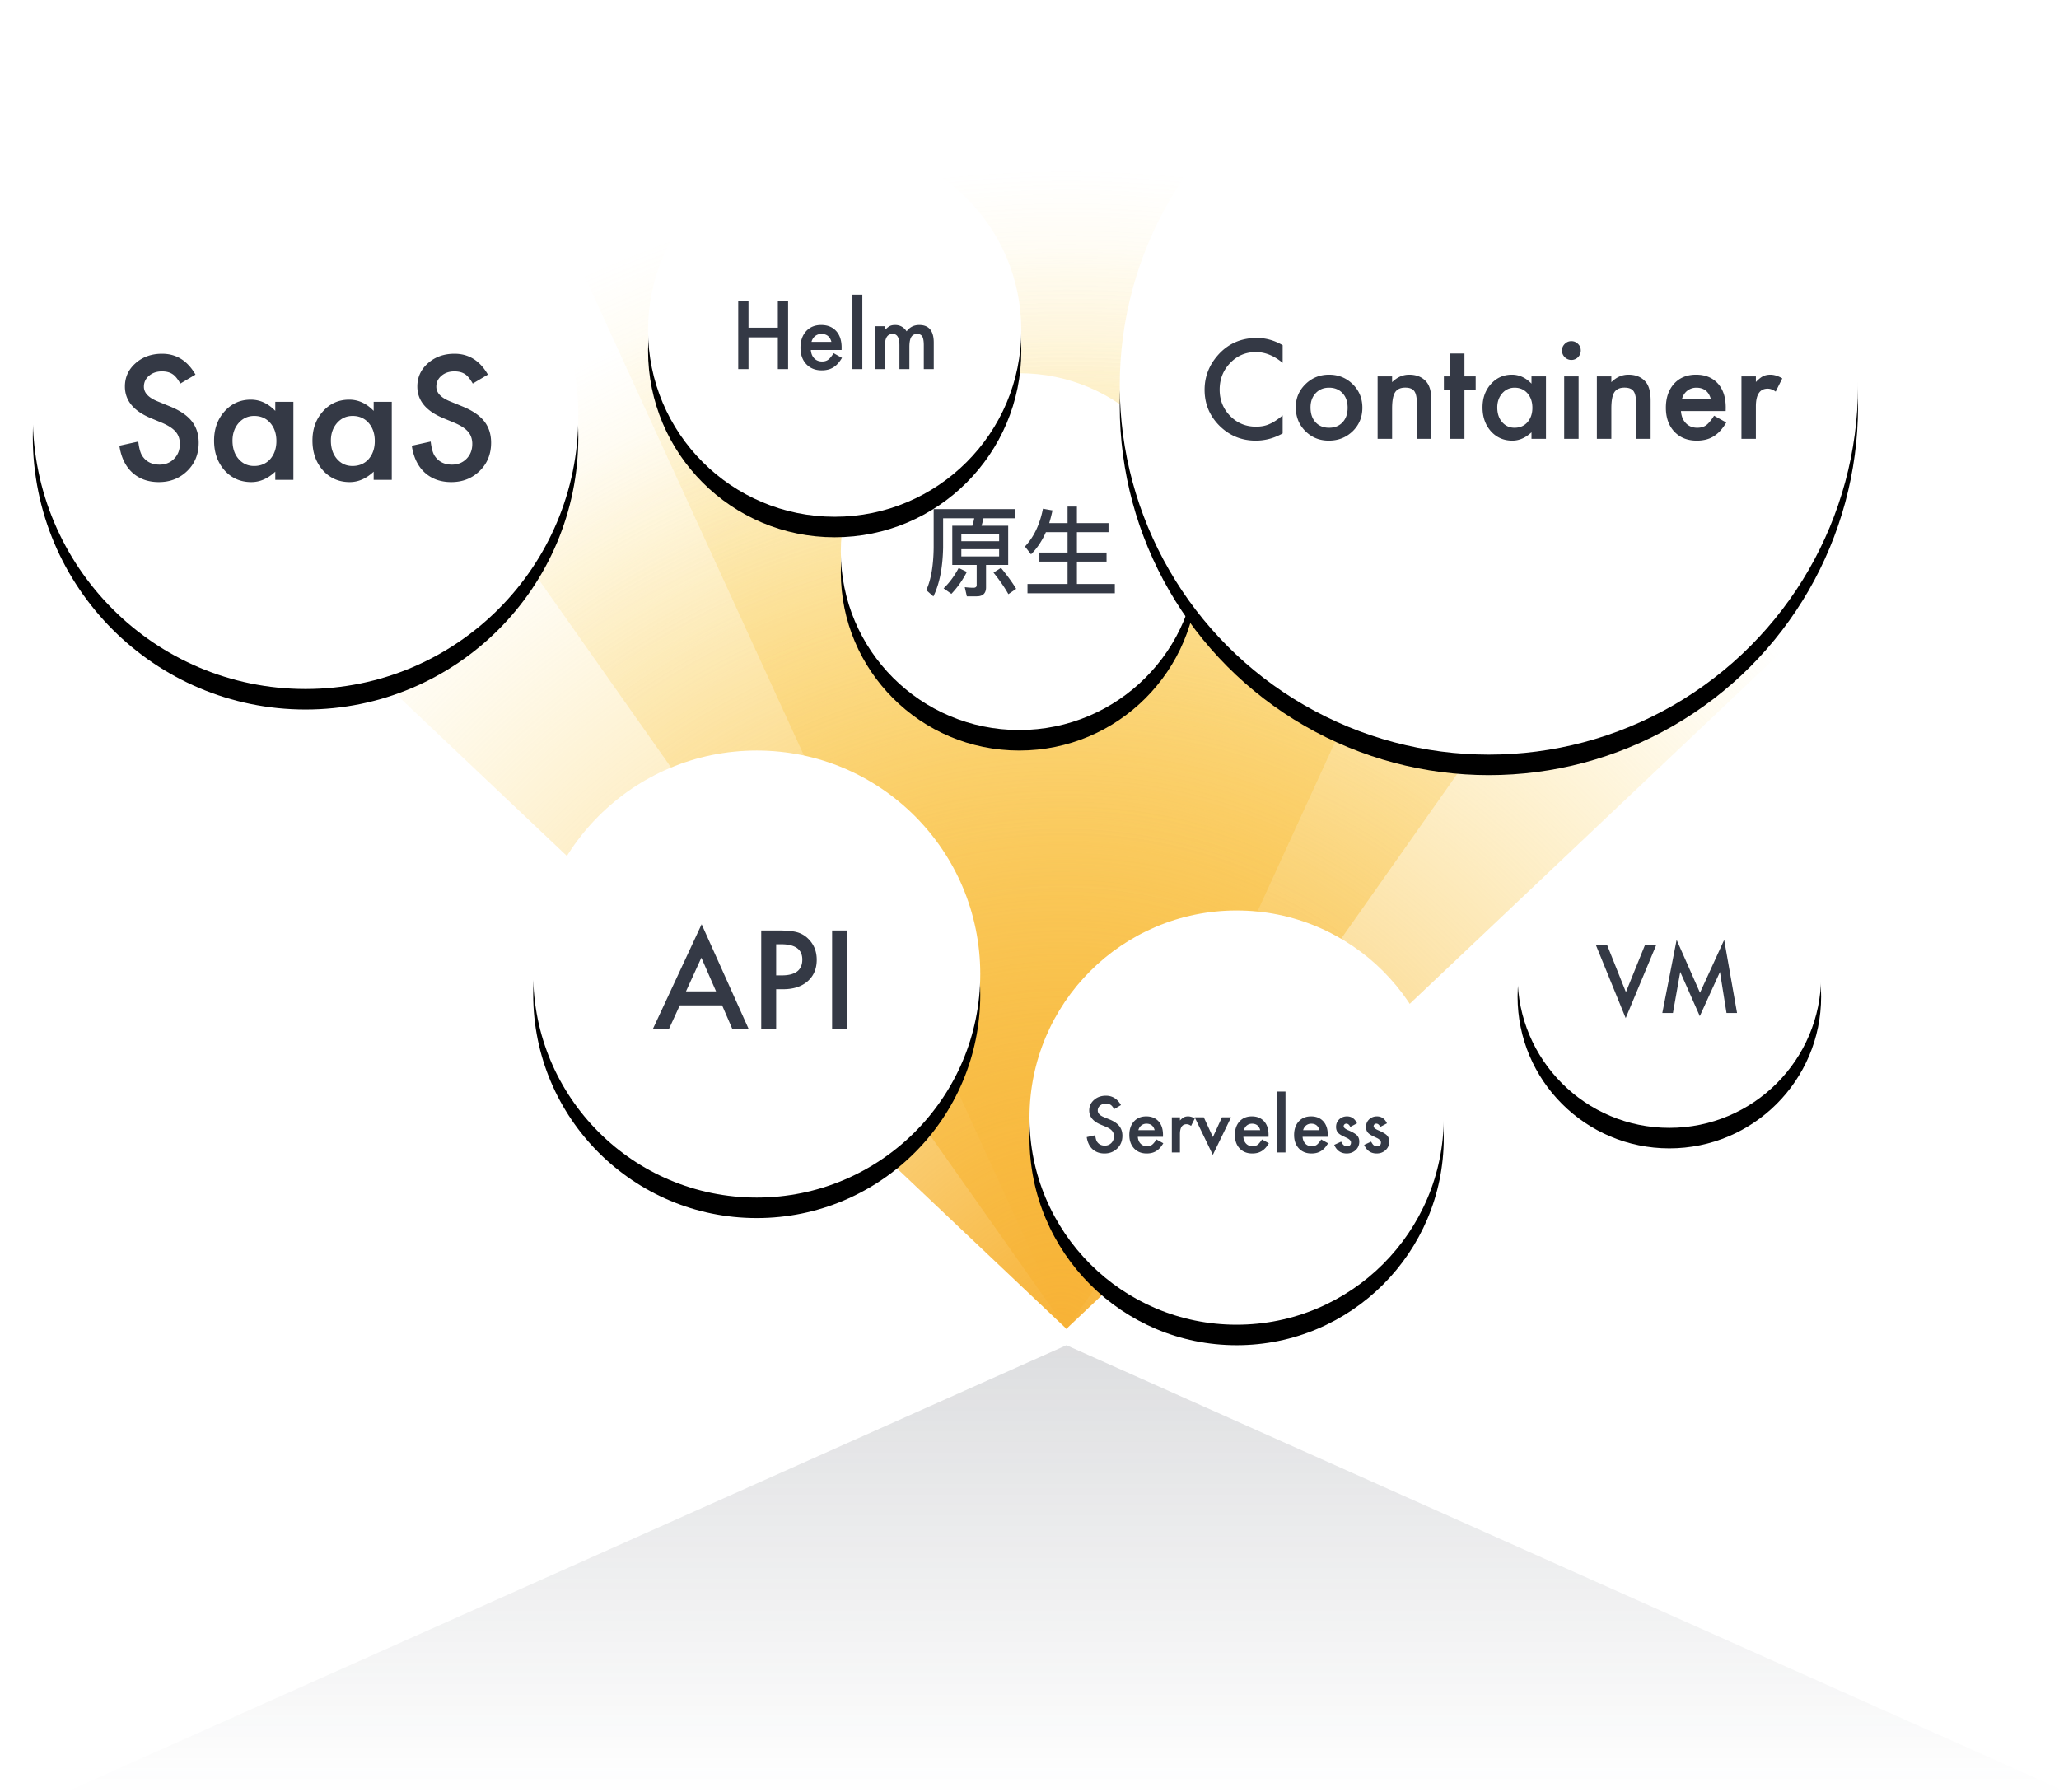 <svg xmlns="http://www.w3.org/2000/svg" xmlns:xlink="http://www.w3.org/1999/xlink" width="502" height="437" viewBox="0 0 502 437">
    <defs>
        <radialGradient id="a" cy="0%" r="93.208%" fx="50%" fy="0%" gradientTransform="matrix(.189 .964 -.684 .266 .406 -.482)">
            <stop offset="0%" stop-color="#F7B236"/>
            <stop offset="100%" stop-color="#FCD966" stop-opacity="0"/>
        </radialGradient>
        <radialGradient id="b" cy="0%" r="109.231%" fx="50%" fy="0%" gradientTransform="matrix(0 .915 -1 0 .5 -.458)">
            <stop offset="0%" stop-color="#F7B236"/>
            <stop offset="100%" stop-color="#FCD966" stop-opacity="0"/>
        </radialGradient>
        <radialGradient id="c" cy="0%" r="84.722%" fx="50%" fy="0%" gradientTransform="scale(.473 1) rotate(87.917 .778 .288)">
            <stop offset="0%" stop-color="#F7B236"/>
            <stop offset="100%" stop-color="#FCD966" stop-opacity="0"/>
        </radialGradient>
        <circle id="e" cx="66.5" cy="66.5" r="66.5"/>
        <filter id="d" width="121.1%" height="121.1%" x="-10.5%" y="-7.5%" filterUnits="objectBoundingBox">
            <feOffset dy="1" in="SourceAlpha" result="shadowOffsetOuter1"/>
            <feGaussianBlur in="shadowOffsetOuter1" result="shadowBlurOuter1" stdDeviation="2"/>
            <feColorMatrix in="shadowBlurOuter1" result="shadowMatrixOuter1" values="0 0 0 0 0.286 0 0 0 0 0.129 0 0 0 0 0.678 0 0 0 0.06 0"/>
            <feOffset dy="4" in="SourceAlpha" result="shadowOffsetOuter2"/>
            <feGaussianBlur in="shadowOffsetOuter2" result="shadowBlurOuter2" stdDeviation="4"/>
            <feColorMatrix in="shadowBlurOuter2" result="shadowMatrixOuter2" values="0 0 0 0 0.137 0 0 0 0 0.137 0 0 0 0 0.141 0 0 0 0.04 0"/>
            <feMerge>
                <feMergeNode in="shadowMatrixOuter1"/>
                <feMergeNode in="shadowMatrixOuter2"/>
            </feMerge>
        </filter>
        <circle id="g" cx="43.5" cy="43.5" r="43.5"/>
        <filter id="f" width="132.2%" height="132.2%" x="-16.1%" y="-11.5%" filterUnits="objectBoundingBox">
            <feOffset dy="1" in="SourceAlpha" result="shadowOffsetOuter1"/>
            <feGaussianBlur in="shadowOffsetOuter1" result="shadowBlurOuter1" stdDeviation="2"/>
            <feColorMatrix in="shadowBlurOuter1" result="shadowMatrixOuter1" values="0 0 0 0 0.286 0 0 0 0 0.129 0 0 0 0 0.678 0 0 0 0.06 0"/>
            <feOffset dy="4" in="SourceAlpha" result="shadowOffsetOuter2"/>
            <feGaussianBlur in="shadowOffsetOuter2" result="shadowBlurOuter2" stdDeviation="4"/>
            <feColorMatrix in="shadowBlurOuter2" result="shadowMatrixOuter2" values="0 0 0 0 0.137 0 0 0 0 0.137 0 0 0 0 0.141 0 0 0 0.04 0"/>
            <feMerge>
                <feMergeNode in="shadowMatrixOuter1"/>
                <feMergeNode in="shadowMatrixOuter2"/>
            </feMerge>
        </filter>
        <circle id="i" cx="54.5" cy="54.5" r="54.5"/>
        <filter id="h" width="125.7%" height="125.7%" x="-12.8%" y="-9.2%" filterUnits="objectBoundingBox">
            <feOffset dy="1" in="SourceAlpha" result="shadowOffsetOuter1"/>
            <feGaussianBlur in="shadowOffsetOuter1" result="shadowBlurOuter1" stdDeviation="2"/>
            <feColorMatrix in="shadowBlurOuter1" result="shadowMatrixOuter1" values="0 0 0 0 0.286 0 0 0 0 0.129 0 0 0 0 0.678 0 0 0 0.06 0"/>
            <feOffset dy="4" in="SourceAlpha" result="shadowOffsetOuter2"/>
            <feGaussianBlur in="shadowOffsetOuter2" result="shadowBlurOuter2" stdDeviation="4"/>
            <feColorMatrix in="shadowBlurOuter2" result="shadowMatrixOuter2" values="0 0 0 0 0.137 0 0 0 0 0.137 0 0 0 0 0.141 0 0 0 0.04 0"/>
            <feMerge>
                <feMergeNode in="shadowMatrixOuter1"/>
                <feMergeNode in="shadowMatrixOuter2"/>
            </feMerge>
        </filter>
        <circle id="k" cx="37" cy="37" r="37"/>
        <filter id="j" width="137.8%" height="137.8%" x="-18.9%" y="-13.5%" filterUnits="objectBoundingBox">
            <feOffset dy="1" in="SourceAlpha" result="shadowOffsetOuter1"/>
            <feGaussianBlur in="shadowOffsetOuter1" result="shadowBlurOuter1" stdDeviation="2"/>
            <feColorMatrix in="shadowBlurOuter1" result="shadowMatrixOuter1" values="0 0 0 0 0.286 0 0 0 0 0.129 0 0 0 0 0.678 0 0 0 0.06 0"/>
            <feOffset dy="4" in="SourceAlpha" result="shadowOffsetOuter2"/>
            <feGaussianBlur in="shadowOffsetOuter2" result="shadowBlurOuter2" stdDeviation="4"/>
            <feColorMatrix in="shadowBlurOuter2" result="shadowMatrixOuter2" values="0 0 0 0 0.137 0 0 0 0 0.137 0 0 0 0 0.141 0 0 0 0.04 0"/>
            <feMerge>
                <feMergeNode in="shadowMatrixOuter1"/>
                <feMergeNode in="shadowMatrixOuter2"/>
            </feMerge>
        </filter>
        <circle id="m" cx="45.5" cy="45.5" r="45.5"/>
        <filter id="l" width="130.8%" height="130.8%" x="-15.4%" y="-11%" filterUnits="objectBoundingBox">
            <feOffset dy="1" in="SourceAlpha" result="shadowOffsetOuter1"/>
            <feGaussianBlur in="shadowOffsetOuter1" result="shadowBlurOuter1" stdDeviation="2"/>
            <feColorMatrix in="shadowBlurOuter1" result="shadowMatrixOuter1" values="0 0 0 0 0.286 0 0 0 0 0.129 0 0 0 0 0.678 0 0 0 0.06 0"/>
            <feOffset dy="4" in="SourceAlpha" result="shadowOffsetOuter2"/>
            <feGaussianBlur in="shadowOffsetOuter2" result="shadowBlurOuter2" stdDeviation="4"/>
            <feColorMatrix in="shadowBlurOuter2" result="shadowMatrixOuter2" values="0 0 0 0 0.137 0 0 0 0 0.137 0 0 0 0 0.141 0 0 0 0.04 0"/>
            <feMerge>
                <feMergeNode in="shadowMatrixOuter1"/>
                <feMergeNode in="shadowMatrixOuter2"/>
            </feMerge>
        </filter>
        <circle id="o" cx="90" cy="90" r="90"/>
        <filter id="n" width="115.6%" height="115.6%" x="-7.8%" y="-5.6%" filterUnits="objectBoundingBox">
            <feOffset dy="1" in="SourceAlpha" result="shadowOffsetOuter1"/>
            <feGaussianBlur in="shadowOffsetOuter1" result="shadowBlurOuter1" stdDeviation="2"/>
            <feColorMatrix in="shadowBlurOuter1" result="shadowMatrixOuter1" values="0 0 0 0 0.286 0 0 0 0 0.129 0 0 0 0 0.678 0 0 0 0.06 0"/>
            <feOffset dy="4" in="SourceAlpha" result="shadowOffsetOuter2"/>
            <feGaussianBlur in="shadowOffsetOuter2" result="shadowBlurOuter2" stdDeviation="4"/>
            <feColorMatrix in="shadowBlurOuter2" result="shadowMatrixOuter2" values="0 0 0 0 0.137 0 0 0 0 0.137 0 0 0 0 0.141 0 0 0 0.04 0"/>
            <feMerge>
                <feMergeNode in="shadowMatrixOuter1"/>
                <feMergeNode in="shadowMatrixOuter2"/>
            </feMerge>
        </filter>
        <linearGradient id="p" x1="50%" x2="50%" y1="-406.012%" y2="81.715%">
            <stop offset="0%" stop-color="#343945"/>
            <stop offset="100%" stop-color="#343945" stop-opacity="0"/>
        </linearGradient>
        <circle id="r" cx="50.5" cy="50.5" r="50.5"/>
        <filter id="q" width="127.7%" height="127.7%" x="-13.9%" y="-9.9%" filterUnits="objectBoundingBox">
            <feOffset dy="1" in="SourceAlpha" result="shadowOffsetOuter1"/>
            <feGaussianBlur in="shadowOffsetOuter1" result="shadowBlurOuter1" stdDeviation="2"/>
            <feColorMatrix in="shadowBlurOuter1" result="shadowMatrixOuter1" values="0 0 0 0 0.286 0 0 0 0 0.129 0 0 0 0 0.678 0 0 0 0.06 0"/>
            <feOffset dy="4" in="SourceAlpha" result="shadowOffsetOuter2"/>
            <feGaussianBlur in="shadowOffsetOuter2" result="shadowBlurOuter2" stdDeviation="4"/>
            <feColorMatrix in="shadowBlurOuter2" result="shadowMatrixOuter2" values="0 0 0 0 0.137 0 0 0 0 0.137 0 0 0 0 0.141 0 0 0 0.04 0"/>
            <feMerge>
                <feMergeNode in="shadowMatrixOuter1"/>
                <feMergeNode in="shadowMatrixOuter2"/>
            </feMerge>
        </filter>
    </defs>
    <g fill="none" fill-rule="evenodd">
        <path fill="url(#a)" fill-rule="nonzero" d="M300 36l200 284H100z" transform="matrix(1 0 0 -1 -40 360)"/>
        <path fill="url(#b)" fill-rule="nonzero" d="M300 36l130 284H170z" transform="matrix(1 0 0 -1 -40 360)"/>
        <path fill="url(#c)" fill-rule="nonzero" d="M300 36l300 284H0z" transform="matrix(1 0 0 -1 -40 360)"/>
        <g transform="translate(8 35)">
            <use fill="#000" filter="url(#d)" xlink:href="#e"/>
            <use fill="#FFF" xlink:href="#e"/>
        </g>
        <path fill="#343945" d="M47.664 91.336l-3.691 2.187c-.69-1.197-1.348-1.979-1.973-2.343-.651-.417-1.49-.625-2.52-.625-1.263 0-2.31.358-3.144 1.074-.833.703-1.25 1.588-1.25 2.656 0 1.472 1.094 2.656 3.281 3.555l3.008 1.23c2.448.99 4.238 2.198 5.371 3.623 1.133 1.426 1.7 3.174 1.7 5.245 0 2.773-.925 5.065-2.774 6.874-1.862 1.823-4.173 2.735-6.934 2.735-2.617 0-4.778-.775-6.484-2.324-1.68-1.55-2.728-3.73-3.145-6.543l4.61-1.016c.208 1.77.573 2.995 1.093 3.672.938 1.302 2.305 1.953 4.102 1.953 1.42 0 2.598-.475 3.535-1.426.938-.95 1.406-2.155 1.406-3.613a5.07 5.07 0 0 0-.244-1.611 4.088 4.088 0 0 0-.761-1.348c-.345-.41-.791-.794-1.338-1.152-.547-.358-1.198-.7-1.953-1.026l-2.91-1.21c-4.128-1.745-6.192-4.298-6.192-7.657 0-2.266.866-4.16 2.598-5.683 1.731-1.537 3.886-2.305 6.465-2.305 3.476 0 6.19 1.693 8.144 5.078zm19.453 6.64h4.414V117h-4.414v-1.992c-1.81 1.693-3.756 2.539-5.84 2.539-2.63 0-4.804-.95-6.523-2.852-1.706-1.94-2.559-4.362-2.559-7.265 0-2.852.853-5.228 2.559-7.13 1.706-1.9 3.841-2.85 6.406-2.85 2.214 0 4.2.91 5.957 2.734v-2.207zm-10.43 9.454c0 1.823.489 3.307 1.465 4.453 1.003 1.159 2.266 1.738 3.79 1.738 1.627 0 2.942-.56 3.945-1.68 1.002-1.158 1.504-2.63 1.504-4.414 0-1.784-.502-3.255-1.504-4.414-1.003-1.133-2.305-1.699-3.907-1.699-1.51 0-2.773.573-3.789 1.719-1.002 1.159-1.504 2.59-1.504 4.297zm34.415-9.453h4.414V117h-4.414v-1.992c-1.81 1.693-3.757 2.539-5.84 2.539-2.63 0-4.805-.95-6.524-2.852-1.705-1.94-2.558-4.362-2.558-7.265 0-2.852.853-5.228 2.558-7.13 1.706-1.9 3.841-2.85 6.407-2.85 2.213 0 4.199.91 5.957 2.734v-2.207zm-10.43 9.453c0 1.823.488 3.307 1.465 4.453 1.002 1.159 2.265 1.738 3.789 1.738 1.627 0 2.942-.56 3.945-1.68 1.003-1.158 1.504-2.63 1.504-4.414 0-1.784-.501-3.255-1.504-4.414-1.003-1.133-2.305-1.699-3.906-1.699-1.51 0-2.774.573-3.79 1.719-1.002 1.159-1.503 2.59-1.503 4.297zm38.281-16.094l-3.691 2.187c-.69-1.197-1.348-1.979-1.973-2.343-.651-.417-1.49-.625-2.52-.625-1.262 0-2.31.358-3.144 1.074-.833.703-1.25 1.588-1.25 2.656 0 1.472 1.094 2.656 3.281 3.555l3.008 1.23c2.448.99 4.238 2.198 5.371 3.623 1.133 1.426 1.7 3.174 1.7 5.245 0 2.773-.925 5.065-2.774 6.874-1.862 1.823-4.173 2.735-6.934 2.735-2.617 0-4.778-.775-6.484-2.324-1.68-1.55-2.728-3.73-3.145-6.543l4.61-1.016c.208 1.77.573 2.995 1.094 3.672.937 1.302 2.304 1.953 4.101 1.953 1.42 0 2.598-.475 3.535-1.426.938-.95 1.407-2.155 1.407-3.613a5.07 5.07 0 0 0-.245-1.611 4.088 4.088 0 0 0-.761-1.348c-.345-.41-.791-.794-1.338-1.152-.547-.358-1.198-.7-1.953-1.026l-2.91-1.21c-4.128-1.745-6.192-4.298-6.192-7.657 0-2.266.866-4.16 2.598-5.683 1.732-1.537 3.886-2.305 6.465-2.305 3.476 0 6.191 1.693 8.144 5.078z"/>
        <g transform="translate(205 91)">
            <use fill="#000" filter="url(#f)" xlink:href="#g"/>
            <use fill="#FFF" xlink:href="#g"/>
        </g>
        <path fill="#343945" d="M232.176 128.192h4.896c.192-.6.336-1.2.456-1.824h-7.584v7.128c-.096 4.944-.888 8.928-2.376 11.928l-1.728-1.536c1.152-2.496 1.752-5.976 1.8-10.392v-9.36h19.824v2.232h-7.68c-.144.624-.288 1.248-.48 1.824h6.504v9.552h-5.4v5.472c0 1.44-.768 2.184-2.256 2.184h-2.424l-.504-2.232c.744.096 1.464.144 2.136.144.504 0 .768-.216.768-.648v-4.92h-5.952v-9.552zm11.424 7.488v-1.776h-9.216v1.776h9.216zm-9.216-3.72h9.216v-1.704h-9.216v1.704zm-.648 6.528l1.992.96a22.707 22.707 0 0 1-3.768 5.352l-1.896-1.344c1.44-1.392 2.664-3.048 3.672-4.968zm10.32-.024c1.584 1.944 2.832 3.648 3.696 5.112l-1.896 1.296c-.888-1.584-2.088-3.336-3.624-5.256l1.824-1.152zM255 129.752c-.96 2.16-2.16 3.96-3.624 5.4l-1.488-1.896c2.16-2.28 3.624-5.352 4.392-9.216l2.328.408a41.396 41.396 0 0 1-.792 3.096h4.464v-4.032h2.28v4.032h7.704v2.208h-7.704v4.968h7.224v2.208h-7.224v5.472h9.24v2.256h-21.288V142.4h9.768v-5.472h-6.864v-2.208h6.864v-4.968H255z"/>
        <g transform="translate(130 183)">
            <use fill="#000" filter="url(#h)" xlink:href="#i"/>
            <use fill="#FFF" xlink:href="#i"/>
        </g>
        <path fill="#343945" d="M176.063 245.14h-10.329l-2.687 5.86h-3.922l11.938-25.64L182.577 251h-3.984l-2.531-5.86zm-1.485-3.421L171 233.516l-3.75 8.203h7.328zm14.656-.516V251h-3.64v-24.125h4.125c2.02 0 3.547.14 4.578.422a6.14 6.14 0 0 1 2.75 1.594c1.385 1.354 2.078 3.062 2.078 5.125 0 2.208-.74 3.958-2.219 5.25-1.479 1.291-3.474 1.937-5.984 1.937h-1.688zm0-3.375h1.36c3.344 0 5.015-1.286 5.015-3.86 0-2.489-1.724-3.734-5.172-3.734h-1.203v7.594zm17.282-10.953V251h-3.641v-24.125h3.64z"/>
        <g transform="translate(370 201)">
            <use fill="#000" filter="url(#j)" xlink:href="#k"/>
            <use fill="#FFF" xlink:href="#k"/>
        </g>
        <path fill="#343945" d="M391.825 230.414l4.587 11.494 4.651-11.494h2.74l-7.445 17.832-7.272-17.832h2.74zM405.285 247l3.491-17.832 5.694 12.89 5.897-12.89L423.504 247h-2.567l-1.601-10.012-4.91 10.775-4.769-10.785L407.874 247h-2.589z"/>
        <g>
            <g transform="translate(158 35)">
                <use fill="#000" filter="url(#l)" xlink:href="#m"/>
                <use fill="#FFF" xlink:href="#m"/>
            </g>
            <path fill="#343945" d="M182.49 79.902h7.155v-6.488h2.502V90h-2.502v-7.745h-7.155V90h-2.503V73.414h2.503v6.488zm22.698 5.436h-7.498c.065.86.344 1.543.838 2.052.494.501 1.128.752 1.902.752.601 0 1.099-.144 1.493-.43.387-.287.827-.816 1.321-1.59l2.041 1.139a8.12 8.12 0 0 1-.999 1.38c-.35.383-.727.698-1.128.945a4.523 4.523 0 0 1-1.3.543c-.465.114-.97.172-1.514.172-1.561 0-2.815-.502-3.76-1.504-.945-1.01-1.418-2.35-1.418-4.018 0-1.654.458-2.993 1.375-4.017.924-1.01 2.148-1.515 3.674-1.515 1.54 0 2.757.49 3.652 1.472.888.974 1.332 2.324 1.332 4.05l-.01.569zm-2.481-1.977c-.337-1.289-1.15-1.933-2.438-1.933-.294 0-.57.044-.828.134-.257.09-.492.218-.703.387-.211.168-.392.37-.543.607a2.82 2.82 0 0 0-.343.805h4.855zm7.541-11.505V90h-2.417V71.856h2.417zm3.062 7.681h2.417v.967c.465-.487.863-.816 1.192-.988.35-.18.791-.269 1.321-.269 1.182 0 2.116.516 2.804 1.547.76-1.031 1.787-1.547 3.083-1.547 2.356 0 3.534 1.429 3.534 4.286V90h-2.428v-5.812c0-1.002-.121-1.711-.365-2.126-.25-.423-.662-.634-1.235-.634-.666 0-1.151.25-1.456.752-.304.501-.456 1.307-.456 2.417V90h-2.428v-5.78c0-1.861-.537-2.792-1.611-2.792-.68 0-1.177.254-1.488.762-.312.509-.467 1.311-.467 2.407V90h-2.417V79.537z"/>
        </g>
        <g>
            <g transform="translate(273 4)">
                <use fill="#000" filter="url(#n)" xlink:href="#o"/>
                <use fill="#FFF" xlink:href="#o"/>
            </g>
            <path fill="#343945" d="M312.719 84.172v4.312c-2.104-1.76-4.281-2.64-6.531-2.64-2.48 0-4.568.89-6.266 2.672-1.708 1.77-2.563 3.937-2.563 6.5 0 2.53.855 4.666 2.563 6.406 1.708 1.74 3.802 2.61 6.281 2.61 1.281 0 2.37-.21 3.266-.626.5-.208 1.018-.49 1.554-.844a18.376 18.376 0 0 0 1.696-1.28v4.39c-2.084 1.177-4.271 1.766-6.563 1.766-3.448 0-6.39-1.204-8.828-3.61-2.427-2.427-3.64-5.354-3.64-8.781 0-3.073 1.015-5.813 3.046-8.219 2.5-2.948 5.735-4.422 9.704-4.422 2.166 0 4.26.589 6.28 1.766zm3.203 15.11c0-2.199.786-4.068 2.36-5.61 1.572-1.542 3.489-2.313 5.75-2.313 2.27 0 4.197.776 5.78 2.329 1.563 1.552 2.344 3.458 2.344 5.718 0 2.282-.786 4.193-2.36 5.735-1.582 1.53-3.525 2.296-5.827 2.296-2.282 0-4.193-.78-5.735-2.343-1.541-1.542-2.312-3.48-2.312-5.813zm3.594.062c0 1.52.406 2.724 1.218 3.61.834.895 1.933 1.343 3.297 1.343 1.375 0 2.474-.443 3.297-1.328.823-.886 1.235-2.068 1.235-3.547 0-1.48-.412-2.662-1.235-3.547-.833-.896-1.932-1.344-3.297-1.344-1.344 0-2.432.448-3.265 1.344-.834.896-1.25 2.052-1.25 3.469zm16.359-7.563h3.531v1.406c1.23-1.218 2.615-1.828 4.156-1.828 1.771 0 3.152.558 4.141 1.672.854.948 1.281 2.495 1.281 4.64V107h-3.53v-8.5c0-1.5-.21-2.536-.626-3.11-.406-.583-1.146-.874-2.219-.874-1.166 0-1.994.385-2.484 1.156-.48.76-.719 2.088-.719 3.984V107h-3.531V91.781zm21.172 3.281V107h-3.516V95.062h-1.5v-3.28h1.5v-5.579h3.516v5.578h2.734v3.281h-2.734zm16.344-3.28h3.53V107h-3.53v-1.594c-1.448 1.354-3.006 2.031-4.672 2.031-2.104 0-3.844-.76-5.219-2.28-1.365-1.553-2.047-3.49-2.047-5.813 0-2.282.682-4.183 2.047-5.703 1.365-1.521 3.073-2.282 5.125-2.282 1.77 0 3.36.73 4.766 2.188V91.78zm-8.344 7.562c0 1.458.39 2.646 1.172 3.562.802.927 1.812 1.39 3.031 1.39 1.302 0 2.354-.447 3.156-1.343.802-.927 1.203-2.104 1.203-3.531s-.4-2.604-1.203-3.531c-.802-.907-1.843-1.36-3.125-1.36-1.208 0-2.218.459-3.031 1.375-.802.927-1.203 2.073-1.203 3.438zm19.828-7.563V107h-3.516V91.781h3.516zm-4.047-6.328c0-.614.224-1.146.672-1.594a2.196 2.196 0 0 1 1.61-.671c.635 0 1.176.223 1.624.671.448.438.672.974.672 1.61 0 .635-.224 1.177-.672 1.625a2.163 2.163 0 0 1-1.609.672 2.214 2.214 0 0 1-1.625-.672 2.232 2.232 0 0 1-.672-1.64zm8.5 6.328h3.531v1.406c1.23-1.218 2.615-1.828 4.157-1.828 1.77 0 3.15.558 4.14 1.672.854.948 1.281 2.495 1.281 4.64V107h-3.53v-8.5c0-1.5-.21-2.536-.626-3.11-.406-.583-1.146-.874-2.219-.874-1.166 0-1.994.385-2.484 1.156-.479.76-.719 2.088-.719 3.984V107h-3.53V91.781zm31.406 8.438h-10.906c.094 1.25.5 2.245 1.219 2.984.719.73 1.64 1.094 2.765 1.094.876 0 1.6-.208 2.172-.625.563-.417 1.203-1.188 1.922-2.313l2.969 1.657a11.81 11.81 0 0 1-1.453 2.007 7.726 7.726 0 0 1-1.64 1.375 6.579 6.579 0 0 1-1.891.79 9.203 9.203 0 0 1-2.204.25c-2.27 0-4.093-.73-5.468-2.188-1.375-1.469-2.063-3.417-2.063-5.844 0-2.406.667-4.354 2-5.844 1.344-1.468 3.125-2.203 5.344-2.203 2.24 0 4.01.714 5.313 2.141 1.291 1.417 1.937 3.38 1.937 5.89l-.016.829zm-3.609-2.875c-.49-1.875-1.672-2.813-3.547-2.813-.427 0-.828.065-1.203.196-.375.13-.716.317-1.023.562-.308.245-.57.54-.79.883a4.103 4.103 0 0 0-.5 1.172h7.063zm7.453-5.563h3.516v1.36c.646-.677 1.218-1.141 1.719-1.391.51-.26 1.114-.39 1.812-.39.927 0 1.896.301 2.906.906l-1.61 3.218c-.666-.479-1.317-.718-1.952-.718-1.917 0-2.875 1.448-2.875 4.343V107h-3.516V91.781z"/>
        </g>
        <path fill="url(#p)" fill-rule="nonzero" d="M300 324l300 134H0z" transform="translate(-40 4)"/>
        <g>
            <g transform="translate(251 222)">
                <use fill="#000" filter="url(#q)" xlink:href="#r"/>
                <use fill="#FFF" xlink:href="#r"/>
            </g>
            <path fill="#343945" d="M273.299 269.451l-1.661.985c-.31-.54-.607-.891-.888-1.055-.293-.188-.67-.281-1.134-.281-.568 0-1.04.16-1.415.483a1.498 1.498 0 0 0-.562 1.195c0 .662.492 1.196 1.476 1.6l1.354.554c1.101.445 1.907.988 2.417 1.63.51.642.764 1.428.764 2.36 0 1.248-.416 2.28-1.248 3.094-.838.82-1.878 1.23-3.12 1.23-1.178 0-2.15-.349-2.918-1.046-.756-.697-1.227-1.679-1.415-2.944l2.074-.457c.094.797.258 1.347.493 1.652.422.586 1.037.88 1.845.88.639 0 1.17-.215 1.591-.643.422-.427.633-.97.633-1.625 0-.264-.037-.506-.11-.726a1.84 1.84 0 0 0-.343-.606 2.74 2.74 0 0 0-.602-.519 5.8 5.8 0 0 0-.879-.461l-1.31-.545c-1.857-.785-2.785-1.934-2.785-3.445 0-1.02.39-1.872 1.169-2.558.779-.691 1.749-1.037 2.909-1.037 1.564 0 2.786.762 3.665 2.285zm10.24 7.735h-6.136c.053.703.282 1.262.686 1.678.404.41.923.615 1.556.615.492 0 .899-.117 1.221-.351.317-.234.677-.668 1.081-1.3l1.67.93c-.258.44-.53.817-.817 1.13a4.346 4.346 0 0 1-.923.774 3.7 3.7 0 0 1-1.064.443c-.38.094-.793.141-1.239.141-1.277 0-2.303-.41-3.076-1.23-.773-.827-1.16-1.922-1.16-3.287 0-1.354.375-2.45 1.125-3.288.756-.826 1.758-1.239 3.006-1.239 1.26 0 2.256.402 2.988 1.204.727.797 1.09 1.902 1.09 3.314l-.009.466zm-2.031-1.618c-.276-1.054-.94-1.582-1.995-1.582-.24 0-.466.037-.677.11-.211.073-.403.179-.576.317-.173.137-.32.303-.444.496a2.308 2.308 0 0 0-.28.66h3.972zm4.192-3.129h1.978v.765c.363-.38.685-.641.967-.782.287-.147.626-.22 1.02-.22.52 0 1.065.17 1.634.51l-.905 1.81c-.375-.27-.742-.404-1.1-.404-1.077 0-1.616.815-1.616 2.444V281H285.7v-8.56zm7.796 0l2.215 4.808 2.206-4.808h2.224l-4.448 9.15-4.412-9.15h2.215zm15.776 4.747h-6.134c.052.703.28 1.262.685 1.678.405.41.923.615 1.556.615.492 0 .9-.117 1.222-.351.316-.234.676-.668 1.08-1.3l1.67.93c-.257.44-.53.817-.817 1.13a4.346 4.346 0 0 1-.923.774 3.7 3.7 0 0 1-1.063.443c-.381.094-.794.141-1.24.141-1.277 0-2.302-.41-3.076-1.23-.773-.827-1.16-1.922-1.16-3.287 0-1.354.375-2.45 1.125-3.288.756-.826 1.758-1.239 3.006-1.239 1.26 0 2.256.402 2.988 1.204.727.797 1.09 1.902 1.09 3.314l-.009.466zm-2.03-1.618c-.275-1.054-.94-1.582-1.995-1.582-.24 0-.466.037-.677.11-.21.073-.403.179-.575.317-.173.137-.321.303-.444.496a2.308 2.308 0 0 0-.281.66h3.972zm6.17-9.413V281h-1.977v-14.845h1.977zm10.3 11.03h-6.134c.053.704.281 1.263.686 1.68.404.41.923.614 1.555.614.493 0 .9-.117 1.222-.351.316-.234.677-.668 1.081-1.3l1.67.93c-.258.44-.53.817-.817 1.13a4.346 4.346 0 0 1-.923.774 3.7 3.7 0 0 1-1.064.443c-.38.094-.794.141-1.239.141-1.277 0-2.303-.41-3.076-1.23-.774-.827-1.16-1.922-1.16-3.287 0-1.354.375-2.45 1.125-3.288.756-.826 1.758-1.239 3.006-1.239 1.26 0 2.255.402 2.988 1.204.726.797 1.09 1.902 1.09 3.314l-.01.466zm-2.03-1.617c-.275-1.054-.94-1.582-1.994-1.582-.24 0-.466.037-.677.11-.211.073-.403.179-.576.317-.173.137-.32.303-.444.496a2.308 2.308 0 0 0-.281.66h3.973zm9.168-1.67l-1.635.87c-.258-.527-.577-.79-.958-.79a.659.659 0 0 0-.466.18.603.603 0 0 0-.193.461c0 .328.38.653 1.142.976 1.05.45 1.755.867 2.118 1.248.364.38.545.893.545 1.538 0 .826-.304 1.517-.914 2.074-.592.527-1.306.791-2.144.791-1.436 0-2.452-.7-3.05-2.1l1.687-.783c.235.41.414.671.537.783.24.222.527.333.86.333.669 0 1.003-.304 1.003-.914 0-.351-.258-.68-.774-.984-.199-.1-.398-.196-.597-.29-.2-.094-.402-.19-.607-.29-.574-.281-.978-.563-1.213-.844-.298-.357-.448-.817-.448-1.38 0-.744.255-1.359.765-1.845.521-.487 1.154-.73 1.898-.73 1.096 0 1.91.566 2.444 1.696zm7.303 0l-1.634.87c-.258-.527-.578-.79-.958-.79a.659.659 0 0 0-.466.18.603.603 0 0 0-.194.461c0 .328.381.653 1.143.976 1.049.45 1.755.867 2.118 1.248.363.38.545.893.545 1.538 0 .826-.305 1.517-.914 2.074-.592.527-1.307.791-2.145.791-1.435 0-2.452-.7-3.05-2.1l1.688-.783c.235.41.413.671.536.783.24.222.528.333.862.333.668 0 1.002-.304 1.002-.914 0-.351-.258-.68-.774-.984-.2-.1-.398-.196-.598-.29-.199-.094-.4-.19-.606-.29-.574-.281-.979-.563-1.213-.844-.299-.357-.448-.817-.448-1.38 0-.744.255-1.359.765-1.845.521-.487 1.154-.73 1.898-.73 1.096 0 1.91.566 2.443 1.696z"/>
        </g>
    </g>
</svg>
